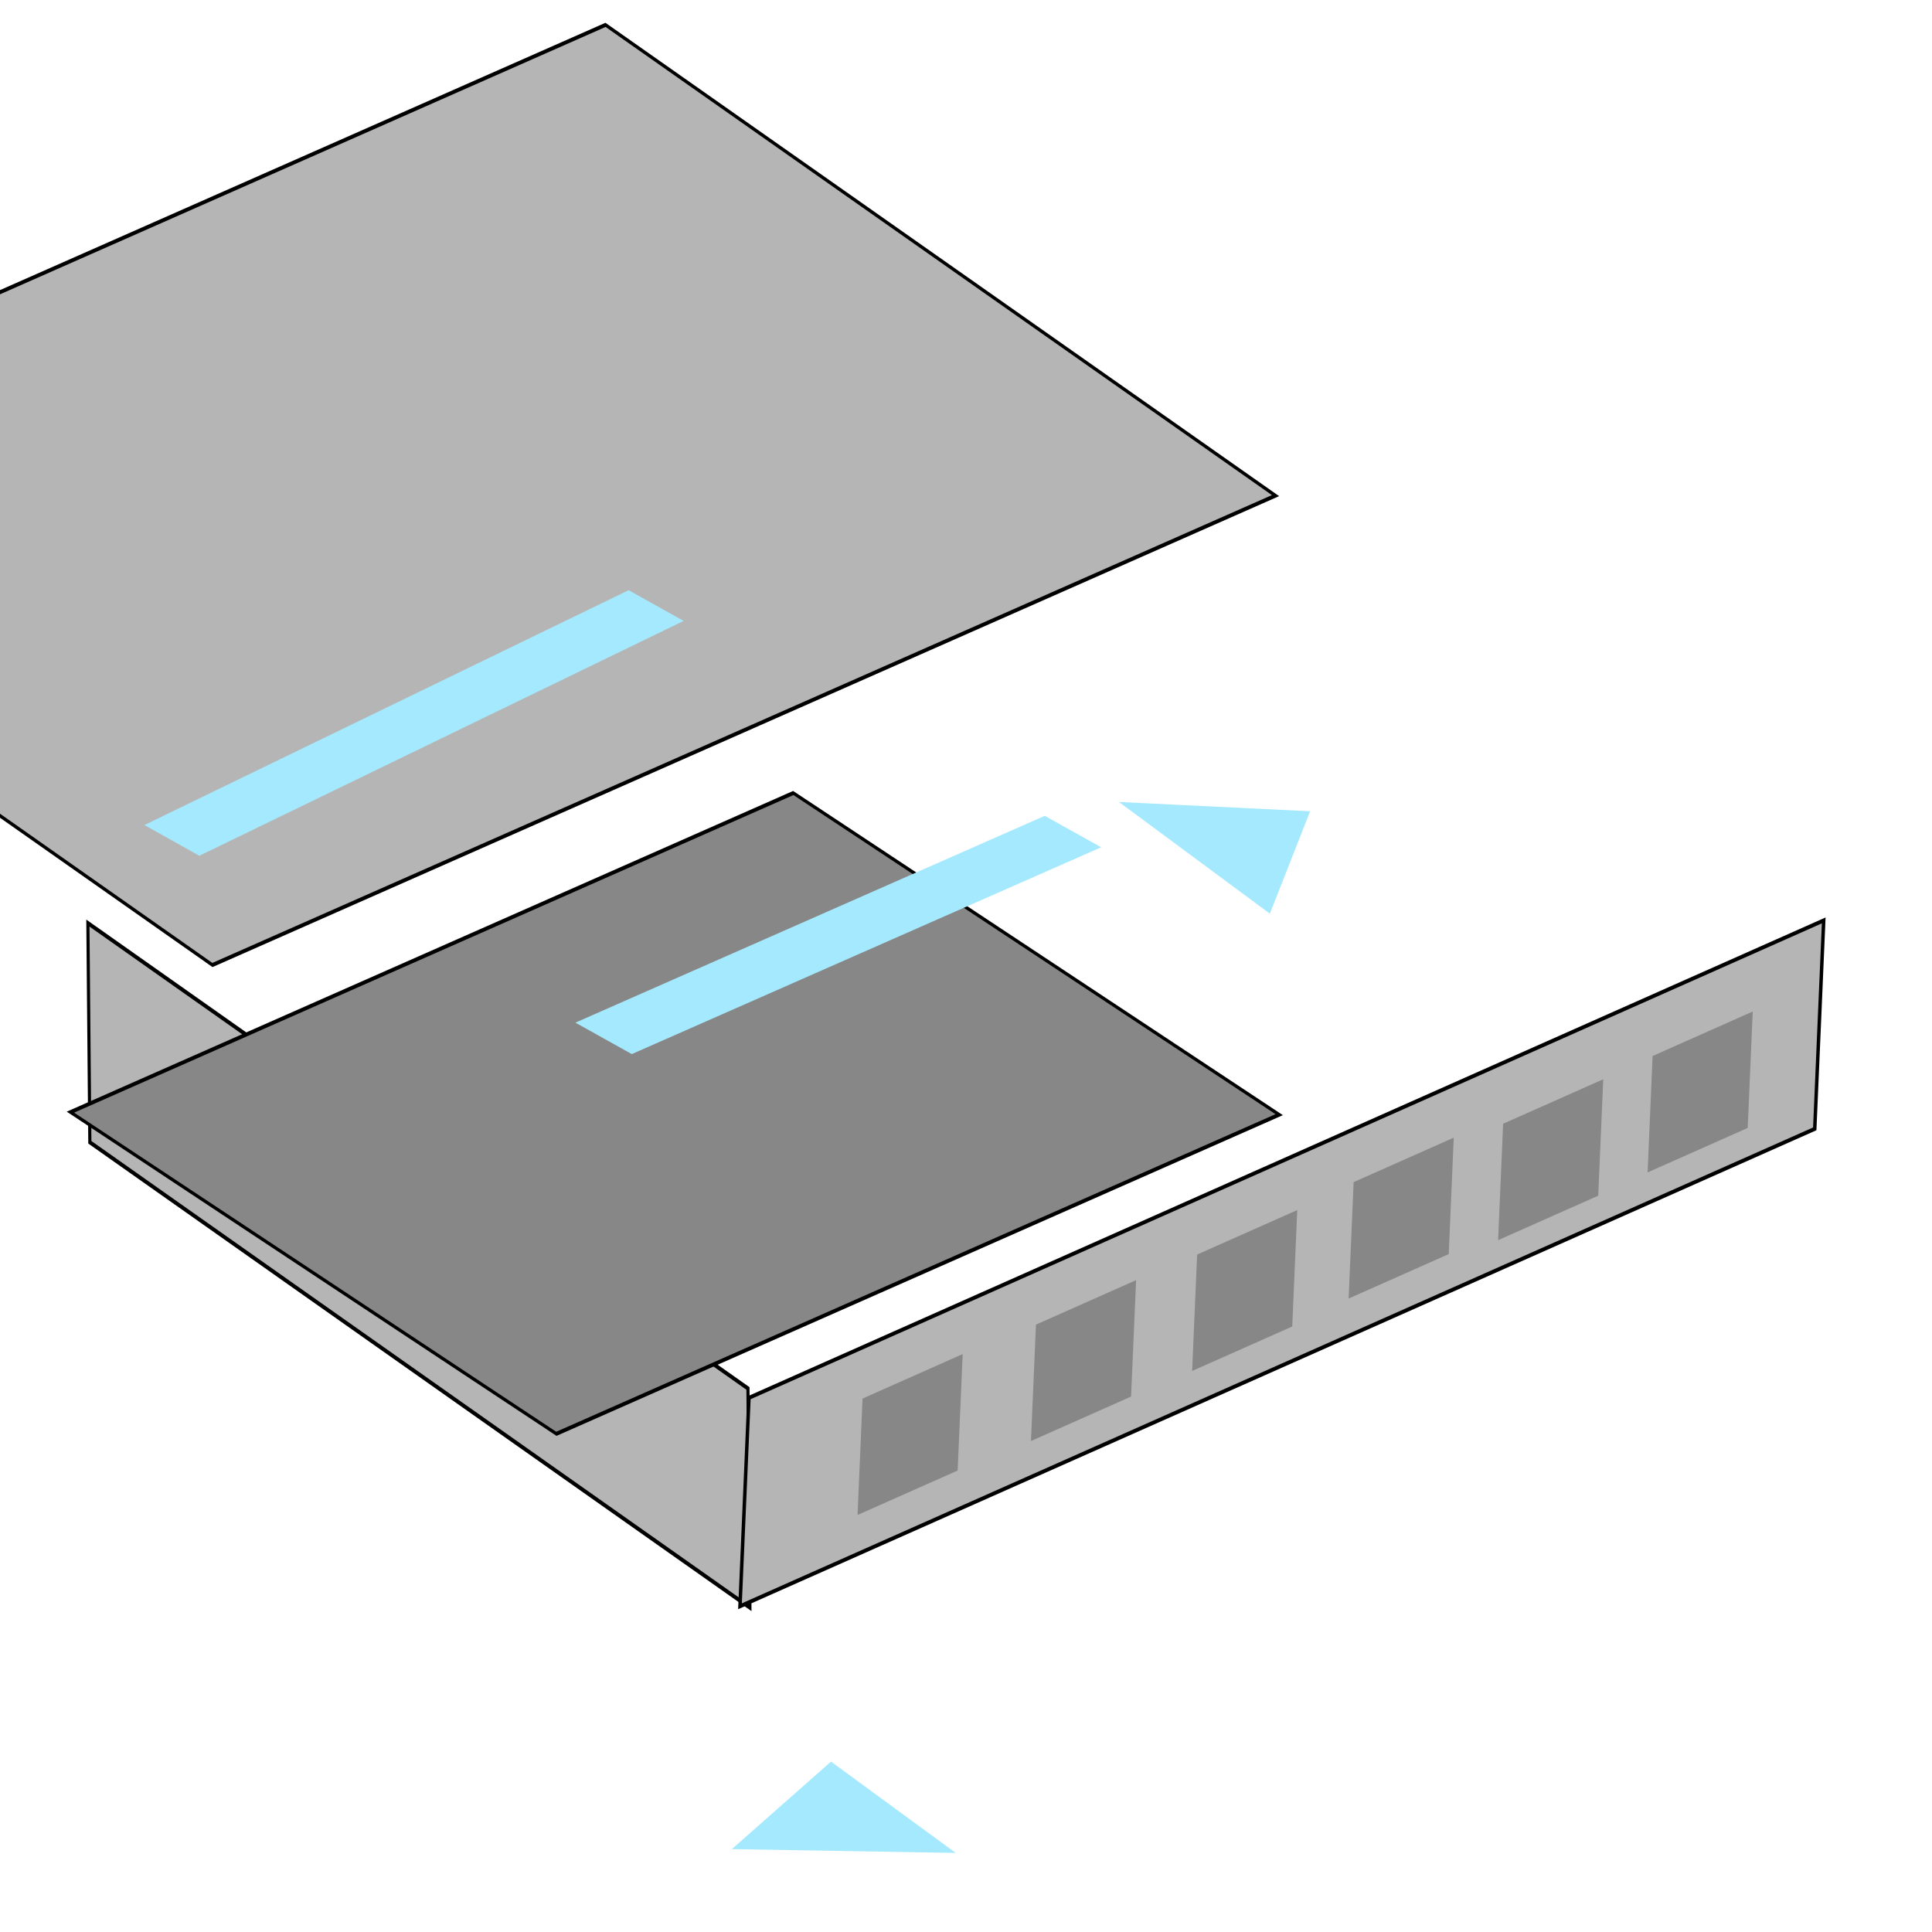 <?xml version="1.0" encoding="utf-8"?>
<svg viewBox="0 0 500 500" xmlns="http://www.w3.org/2000/svg" xmlns:bx="https://boxy-svg.com">
  <defs/>
  <rect x="326" y="11.292" width="209.087" height="46.045" style="stroke: rgb(0, 0, 0); fill: rgb(181, 181, 181); transform-origin: 430.546px 34.314px;" transform="matrix(0.817, 0.576, 0.011, 1.232, -322.134, 293.161)"/>
  <rect x="474.486" y="11.855" width="304.318" height="48.34" style="stroke: rgb(0, 0, 0); fill: rgb(181, 181, 181); transform-origin: 626.646px 36.024px;" transform="matrix(0.914, -0.406, -0.048, 1.116, -294.903, 290.926)"/>
  <rect x="468.812" y="44.527" width="300.681" height="181.569" style="stroke: rgb(0, 0, 0); fill: rgb(181, 181, 181); transform-box: fill-box; transform-origin: 50% 50%;" transform="matrix(0.915, -0.404, 0.955, 0.671, -372.404, 104.182)"/>
  <rect x="79.352" y="115.991" width="204.446" height="126.902" style="stroke: rgb(0, 0, 0); fill: rgb(135, 135, 135); transform-box: fill-box; transform-origin: 50% 50%;" transform="matrix(0.915, -0.404, 0.991, 0.656, 57.176, 56.791)"/>
  <rect x="312.43" y="192.037" width="15.714" height="104.996" style="fill: rgb(165, 233, 255); stroke: rgb(165, 233, 255); transform-box: fill-box; transform-origin: 50% 50%;" transform="matrix(0.873, 0.487, -1.146, 0.505, -100.677, -39.503)"/>
  <rect x="332.095" y="205.876" width="15.295" height="113.245" style="fill: rgb(165, 233, 255); stroke: rgb(165, 233, 255); transform-box: fill-box; transform-origin: 50% 50%;" transform="matrix(-0.873, -0.488, 1.097, -0.532, -78.222, -12.45)"/>
  <path d="M 128.158 109.216 L 147.271 141.183 L 109.044 141.183 L 128.158 109.216 Z" style="stroke: rgb(165, 233, 255); fill: rgb(165, 233, 255); transform-box: fill-box; transform-origin: 50% 50%;" transform="matrix(-0.807, -0.591, 1.25, -0.324, 18.271, 110.613)" bx:shape="triangle 109.044 109.216 38.227 31.967 0.5 0 1@2bcbd6e0"/>
  <path d="M 247.969 238.24 L 271.152 264.487 L 224.785 264.487 L 247.969 238.24 Z" style="fill: rgb(165, 233, 255); stroke: rgb(165, 233, 255); transform-box: fill-box; transform-origin: 50% 50%;" transform="matrix(0.804, 0.595, -1.089, 0.438, 77.062, -33.356)" bx:shape="triangle 224.785 238.24 46.367 26.247 0.5 0 1@349e21f1"/>
  <rect x="42.643" y="6.376" width="27.349" height="25.999" style="fill: rgb(135, 135, 135); stroke: rgb(135, 135, 135); transform-origin: 56.317px 19.375px;" transform="matrix(0.914, -0.406, -0.048, 1.116, 179.218, 351.881)"/>
  <rect x="42.643" y="6.376" width="27.349" height="25.999" style="fill: rgb(135, 135, 135); stroke: rgb(135, 135, 135); transform-origin: 56.317px 19.375px;" transform="matrix(0.914, -0.406, -0.048, 1.116, 224.096, 332.745)"/>
  <rect x="42.643" y="6.376" width="27.349" height="25.999" style="fill: rgb(135, 135, 135); stroke: rgb(135, 135, 135); transform-origin: 56.317px 19.375px;" transform="matrix(0.914, -0.406, -0.048, 1.116, 265.806, 314.61)"/>
  <rect x="42.643" y="6.376" width="27.349" height="25.999" style="fill: rgb(135, 135, 135); stroke: rgb(135, 135, 135); transform-origin: 56.317px 19.375px;" transform="matrix(0.914, -0.406, -0.048, 1.116, 306.307, 295.87)"/>
  <rect x="42.643" y="6.376" width="27.349" height="25.999" style="fill: rgb(135, 135, 135); stroke: rgb(135, 135, 135); transform-origin: 56.317px 19.375px;" transform="matrix(0.914, -0.406, -0.048, 1.116, 344.995, 280.758)"/>
  <rect x="42.643" y="6.376" width="27.349" height="25.999" style="fill: rgb(135, 135, 135); stroke: rgb(135, 135, 135); transform-origin: 56.317px 19.375px;" transform="matrix(0.914, -0.406, -0.048, 1.116, 383.682, 263.228)"/>
</svg>